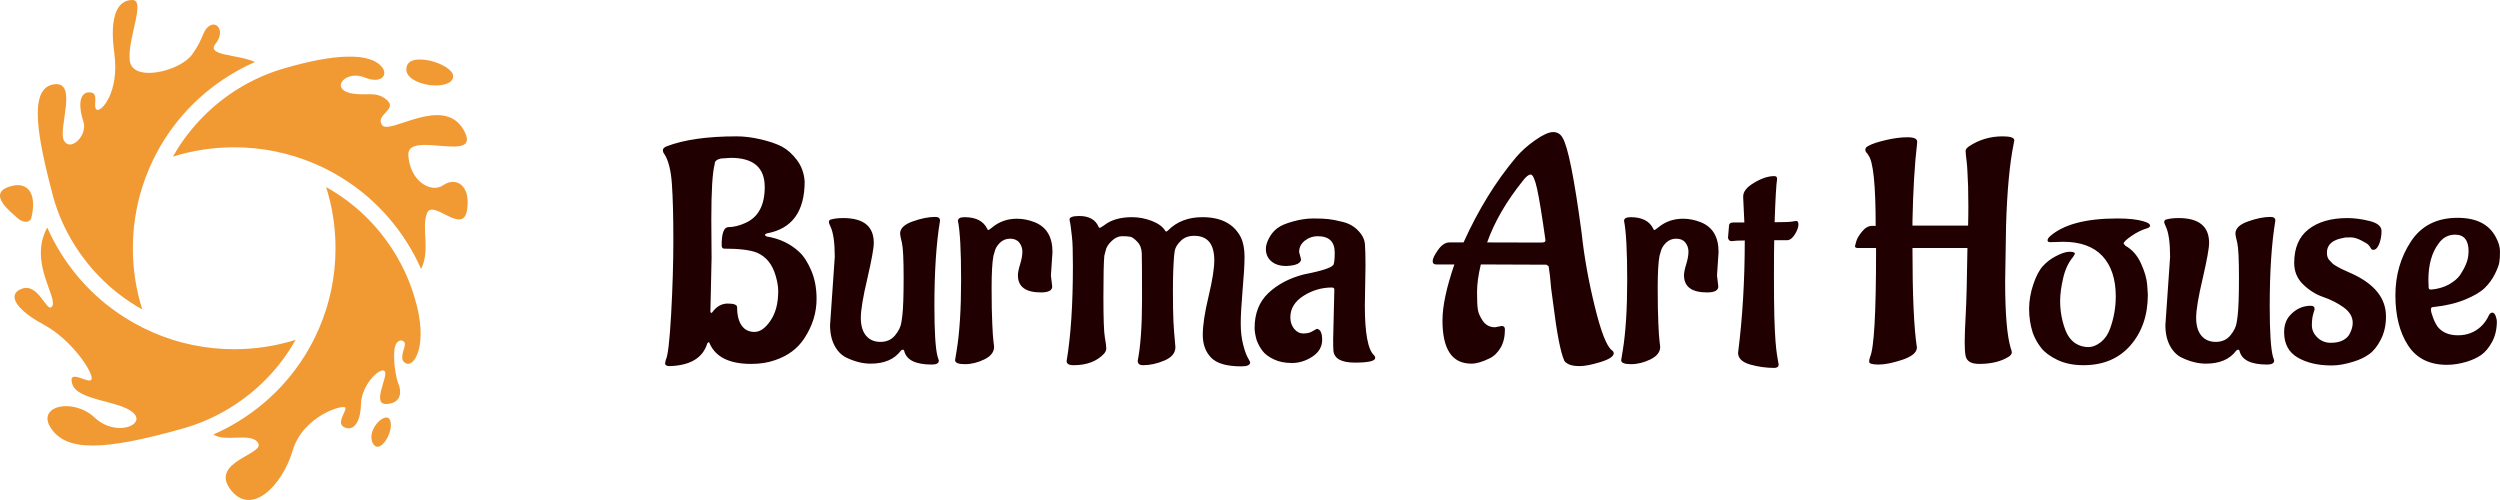 <svg width="250" height="50" viewBox="0 0 250 50" fill="none" xmlns="http://www.w3.org/2000/svg">
<path d="M46.696 21.045C46.271 23.565 43.254 19.82 42.688 21.339C42.121 22.858 43.061 24.959 42.11 26.897C41.732 26.038 41.293 25.206 40.797 24.408C38.579 20.818 35.357 18.041 31.48 16.378C28.931 15.285 26.219 14.73 23.419 14.73C21.316 14.73 19.262 15.043 17.289 15.663C17.3 15.644 17.31 15.625 17.32 15.606C17.414 15.445 17.514 15.287 17.612 15.128C17.608 15.13 17.605 15.131 17.602 15.133C19.15 12.598 21.302 10.421 23.84 8.865C25.179 8.039 26.617 7.388 28.122 6.924C28.122 6.925 28.123 6.925 28.124 6.926C28.188 6.906 28.253 6.888 28.318 6.868C28.398 6.844 28.479 6.821 28.559 6.798C33.158 5.461 37.08 5.111 38.26 6.798C38.782 7.543 38.092 8.412 36.447 7.741C35.004 7.152 33.724 8.143 34.17 8.821C34.592 9.462 35.971 9.446 36.847 9.424C37.477 9.408 38.102 9.471 38.724 10.034C39.752 10.963 37.459 11.509 38.218 12.518C38.977 13.526 44.332 9.451 46.356 12.98C48.38 16.508 40.706 12.941 40.832 15.5C40.959 18.059 43.067 19.389 44.332 18.515C45.597 17.642 47.12 18.524 46.696 21.045ZM45.26 7.897C45.892 6.595 41.254 5.083 40.706 6.553C40.005 8.434 44.627 9.199 45.26 7.897Z" fill="#F19932"/>
<path d="M41.513 29.944C42.814 34.319 41.507 36.671 40.653 36.356C39.799 36.041 40.474 34.917 40.495 34.434C40.516 33.951 39.609 33.731 39.451 34.928C39.293 36.125 39.62 37.889 39.852 38.414C40.084 38.939 40.305 40.294 38.682 40.399C37.058 40.504 38.935 37.506 38.45 37.102C37.965 36.697 36.146 38.509 36.099 40.402C36.052 42.294 35.324 43.13 34.455 42.736C33.585 42.342 34.581 41.255 34.55 40.798C34.518 40.341 30.312 41.523 29.268 45.051C28.225 48.58 25.105 51.709 23.038 48.937C20.972 46.164 26.454 45.45 25.821 44.316C25.189 43.182 22.511 44.26 21.341 43.448C22.202 43.071 23.037 42.635 23.838 42.141C27.443 39.93 30.23 36.719 31.898 32.855C32.995 30.316 33.552 27.614 33.552 24.825C33.552 22.726 33.237 20.677 32.613 18.709C35.403 20.264 37.738 22.495 39.437 25.244C40.345 26.706 41.042 28.286 41.513 29.944ZM29.559 33.984C27.584 34.606 25.527 34.92 23.419 34.92C20.619 34.92 17.907 34.365 15.359 33.272C15.044 33.137 14.736 32.992 14.431 32.843C14.423 32.839 14.415 32.835 14.408 32.831C14.345 32.801 14.281 32.771 14.219 32.74C14.22 32.738 14.219 32.737 14.22 32.735C10.849 31.042 8.035 28.474 6.038 25.242C5.608 24.55 5.224 23.832 4.882 23.095C4.83 22.981 4.776 22.869 4.725 22.755C2.762 26.323 6.025 29.992 5.14 30.717C4.636 31.129 3.811 28.322 2.23 28.858C0.649 29.394 1.534 30.937 4.349 32.449C7.163 33.962 9.295 37.195 9.166 37.889C9.037 38.584 6.721 36.713 7.227 38.393C7.733 40.074 11.907 40.032 13.299 41.25C14.69 42.468 11.612 43.77 9.461 41.754C7.311 39.737 3.558 40.578 5.119 42.853C6.679 45.129 10.263 45.114 18.284 42.853C19.946 42.385 21.531 41.689 22.999 40.785C25.759 39.092 27.999 36.765 29.559 33.984ZM7.398 24.406C9.098 27.156 11.434 29.387 14.226 30.942C13.602 28.974 13.286 26.924 13.286 24.825C13.286 22.036 13.843 19.334 14.941 16.795C16.611 12.929 19.398 9.718 23 7.509C23.802 7.015 24.636 6.578 25.497 6.202C23.782 5.41 20.572 5.608 21.552 4.379C22.532 3.15 21.71 2.079 20.951 2.583C20.192 3.087 20.445 3.749 19.212 5.45C17.979 7.151 13.267 8.254 12.982 6.089C12.697 3.923 14.627 0 13.235 0C11.844 0 10.895 1.418 11.432 5.324C11.97 9.231 10.104 11.278 9.662 10.963C9.219 10.649 10.009 9.231 8.934 9.231C7.859 9.231 7.859 10.743 8.333 12.129C8.808 13.515 7.068 15.217 6.404 14.076C5.74 12.936 7.901 7.981 5.323 8.443C2.744 8.905 3.853 14.072 5.323 19.709C5.793 21.366 6.491 22.945 7.398 24.406ZM37.269 44.295C37.933 45.618 39.451 43.161 39.008 42.027C38.616 41.022 36.605 42.972 37.269 44.295ZM3.129 21.796C3.67 19.707 3.035 17.954 0.878 18.684C-1.279 19.413 1.144 21.251 1.738 21.796C2.332 22.341 3.004 22.279 3.129 21.796Z" fill="#F19932"/>
<path d="M71.132 21.911L71.158 25.797L71.04 31.172C71.058 31.249 71.088 31.288 71.132 31.288C71.175 31.288 71.206 31.271 71.224 31.236C71.642 30.649 72.162 30.355 72.781 30.355C73.401 30.355 73.711 30.481 73.711 30.731C73.711 31.517 73.864 32.126 74.169 32.557C74.466 32.98 74.894 33.192 75.452 33.192C76.011 33.192 76.543 32.816 77.049 32.065C77.564 31.323 77.822 30.33 77.822 29.086C77.822 28.672 77.739 28.175 77.573 27.597C77.241 26.431 76.613 25.654 75.688 25.265C75.016 24.998 73.925 24.864 72.415 24.864C72.249 24.864 72.166 24.747 72.166 24.514C72.166 23.357 72.376 22.757 72.794 22.714C73.362 22.714 73.96 22.567 74.588 22.274C75.845 21.695 76.473 20.504 76.473 18.699C76.473 16.756 75.343 15.785 73.082 15.785L72.101 15.85C71.725 15.927 71.516 16.083 71.472 16.316V16.407C71.245 17.235 71.132 19.07 71.132 21.911ZM66.511 36.326L66.576 35.989C66.786 35.618 66.965 34.099 67.113 31.43C67.261 28.771 67.335 26.284 67.335 23.97C67.335 21.665 67.287 19.813 67.191 18.414C67.095 17.015 66.838 16.005 66.419 15.383C66.332 15.28 66.288 15.155 66.288 15.008C66.288 14.861 66.415 14.736 66.668 14.632C68.387 13.967 70.722 13.635 73.672 13.635C74.405 13.635 75.203 13.734 76.067 13.933C76.923 14.131 77.63 14.373 78.188 14.658C78.738 14.952 79.24 15.401 79.694 16.005C80.147 16.601 80.405 17.313 80.466 18.142C80.466 21.147 79.209 22.878 76.696 23.336C76.565 23.379 76.499 23.426 76.499 23.478C76.499 23.53 76.552 23.586 76.656 23.647C77.957 23.854 79.048 24.372 79.929 25.201C80.366 25.598 80.763 26.211 81.121 27.04C81.478 27.869 81.657 28.819 81.657 29.889C81.657 31.279 81.247 32.596 80.427 33.84C79.763 34.858 78.79 35.584 77.507 36.015C76.8 36.266 76.006 36.391 75.125 36.391C72.925 36.391 71.533 35.696 70.949 34.306C70.922 34.245 70.888 34.215 70.844 34.215L70.726 34.345C70.281 35.795 69.024 36.551 66.956 36.611C66.659 36.611 66.511 36.516 66.511 36.326ZM94.003 22.067C93.627 24.303 93.44 27.152 93.44 30.614C93.44 33.162 93.544 34.837 93.754 35.64L93.885 36.054C93.885 36.322 93.653 36.456 93.191 36.456C91.576 36.456 90.656 36.011 90.429 35.122C90.403 35.018 90.355 34.966 90.285 34.966C90.206 34.966 90.136 35.005 90.075 35.083C89.429 35.938 88.426 36.365 87.064 36.365C86.305 36.365 85.519 36.175 84.708 35.795C84.201 35.571 83.791 35.173 83.477 34.604C83.163 34.034 83.006 33.334 83.006 32.505L83.477 25.693C83.477 24.268 83.333 23.254 83.045 22.649C82.94 22.425 82.888 22.282 82.888 22.222C82.888 22.092 82.94 22.006 83.045 21.963C83.377 21.859 83.804 21.807 84.328 21.807C86.362 21.807 87.378 22.636 87.378 24.294C87.378 24.812 87.165 25.995 86.737 27.843C86.3 29.691 86.082 31.003 86.082 31.78C86.082 32.557 86.257 33.153 86.606 33.568C86.955 33.982 87.435 34.189 88.046 34.189C88.666 34.189 89.154 33.969 89.512 33.529C89.87 33.097 90.08 32.661 90.141 32.221L90.232 31.573C90.32 30.848 90.363 29.574 90.363 27.752C90.363 25.93 90.306 24.773 90.193 24.281C90.071 23.798 90.01 23.491 90.01 23.362C90.01 22.844 90.429 22.438 91.266 22.144C92.104 21.842 92.859 21.691 93.531 21.691C93.846 21.691 94.003 21.816 94.003 22.067ZM105.248 25.201L105.091 27.558L105.222 28.646C105.222 29.043 104.847 29.242 104.096 29.242C102.56 29.242 101.792 28.672 101.792 27.532C101.792 27.264 101.866 26.893 102.015 26.418C102.163 25.935 102.237 25.52 102.237 25.175C102.237 24.821 102.132 24.514 101.923 24.255C101.714 23.996 101.408 23.867 101.007 23.867C100.614 23.867 100.273 24.005 99.985 24.281C99.706 24.566 99.536 24.851 99.475 25.136L99.344 25.576C99.222 26.215 99.161 27.286 99.161 28.788C99.161 30.291 99.183 31.474 99.226 32.337C99.261 33.192 99.3 33.783 99.344 34.111C99.388 34.431 99.409 34.621 99.409 34.681C99.409 35.199 99.087 35.618 98.441 35.938C97.786 36.257 97.136 36.417 96.49 36.417C95.835 36.417 95.508 36.283 95.508 36.015L95.665 35.057C95.962 33.252 96.11 30.899 96.11 27.998C96.11 25.097 96.006 23.128 95.796 22.092C95.796 21.842 96.014 21.717 96.451 21.717C97.585 21.717 98.34 22.101 98.716 22.869C98.742 22.956 98.781 22.999 98.833 22.999C98.886 22.999 99.025 22.904 99.252 22.714C99.942 22.153 100.758 21.872 101.7 21.872C102.285 21.872 102.874 21.989 103.468 22.222C104.655 22.697 105.248 23.69 105.248 25.201ZM113.771 36.08C114.059 34.63 114.203 32.592 114.203 29.967C114.203 27.351 114.194 25.805 114.177 25.33C114.159 24.847 114.011 24.462 113.731 24.178C113.461 23.884 113.225 23.716 113.024 23.672C112.832 23.638 112.558 23.621 112.2 23.621C111.842 23.621 111.497 23.78 111.166 24.1C110.825 24.419 110.624 24.743 110.563 25.071L110.432 25.576C110.371 26.198 110.341 27.575 110.341 29.708C110.341 31.841 110.389 33.183 110.485 33.736C110.581 34.28 110.629 34.647 110.629 34.837C110.629 35.027 110.546 35.212 110.38 35.394C109.664 36.145 108.656 36.52 107.356 36.52C106.893 36.52 106.662 36.382 106.662 36.106C107.081 33.619 107.29 30.451 107.29 26.599C107.29 25.166 107.26 24.203 107.199 23.711L107.081 22.714C107.055 22.49 107.011 22.239 106.95 21.963C106.95 21.721 107.273 21.6 107.919 21.6C108.888 21.6 109.529 21.95 109.843 22.649C109.861 22.736 109.9 22.779 109.961 22.779C110.031 22.779 110.179 22.697 110.406 22.533C111.096 21.989 112.03 21.717 113.208 21.717C113.871 21.717 114.53 21.842 115.185 22.092C115.83 22.343 116.28 22.675 116.533 23.09C116.55 23.133 116.581 23.154 116.625 23.154C116.668 23.154 116.734 23.111 116.821 23.025C117.694 22.153 118.833 21.717 120.238 21.717C122.106 21.717 123.384 22.382 124.074 23.711C124.327 24.229 124.453 24.881 124.453 25.667C124.453 26.453 124.388 27.571 124.257 29.021C124.135 30.472 124.074 31.582 124.074 32.35C124.074 33.118 124.152 33.814 124.309 34.435C124.466 35.057 124.624 35.502 124.781 35.769C124.938 36.037 125.016 36.192 125.016 36.236C125.016 36.503 124.724 36.637 124.139 36.637C122.69 36.637 121.682 36.348 121.115 35.769C120.556 35.191 120.277 34.431 120.277 33.49C120.277 32.54 120.469 31.262 120.853 29.656C121.237 28.05 121.429 26.846 121.429 26.043C121.429 24.402 120.762 23.582 119.426 23.582C118.859 23.582 118.409 23.75 118.078 24.087C117.737 24.415 117.537 24.743 117.476 25.071L117.41 25.576C117.332 26.526 117.292 27.674 117.292 29.021C117.292 30.368 117.31 31.422 117.345 32.182C117.388 32.933 117.432 33.524 117.476 33.956C117.519 34.379 117.541 34.63 117.541 34.707C117.541 35.294 117.174 35.743 116.441 36.054C115.708 36.365 114.997 36.52 114.307 36.52C113.95 36.52 113.771 36.374 113.771 36.08ZM136.55 26.574L136.484 30.55C136.484 33.304 136.79 34.962 137.401 35.523C137.479 35.601 137.519 35.692 137.519 35.795C137.519 36.106 136.842 36.261 135.489 36.261C134.145 36.261 133.43 35.869 133.342 35.083C133.325 34.901 133.316 34.517 133.316 33.93L133.434 28.957C133.434 28.819 133.351 28.75 133.185 28.75C132.182 28.75 131.239 29.026 130.358 29.578C129.476 30.14 129.035 30.856 129.035 31.728C129.035 32.186 129.162 32.57 129.415 32.881C129.668 33.192 129.978 33.347 130.344 33.347C130.711 33.347 131.012 33.274 131.248 33.127C131.492 32.98 131.636 32.898 131.68 32.881C132.038 32.924 132.217 33.291 132.217 33.982C132.217 34.673 131.889 35.234 131.235 35.666C130.589 36.089 129.908 36.3 129.192 36.3C128.485 36.3 127.875 36.175 127.36 35.925C126.845 35.674 126.474 35.394 126.247 35.083C126.011 34.772 125.819 34.422 125.671 34.034C125.531 33.55 125.461 33.136 125.461 32.79C125.461 31.34 125.92 30.178 126.836 29.306C127.761 28.434 128.944 27.813 130.384 27.441C132.295 27.07 133.29 26.729 133.369 26.418C133.438 26.185 133.473 25.801 133.473 25.265C133.473 24.169 132.906 23.621 131.771 23.621C131.291 23.621 130.864 23.767 130.489 24.061C130.104 24.363 129.912 24.743 129.912 25.201L130.109 25.952C130.065 26.297 129.686 26.505 128.97 26.574L128.63 26.599C128.001 26.599 127.504 26.444 127.137 26.133C126.771 25.822 126.587 25.408 126.587 24.89C126.587 24.562 126.696 24.195 126.915 23.789C127.133 23.383 127.412 23.055 127.752 22.805C128.084 22.554 128.603 22.334 129.31 22.144C130.008 21.946 130.68 21.846 131.326 21.846C131.981 21.846 132.487 21.868 132.845 21.911C133.194 21.946 133.678 22.041 134.298 22.196C134.918 22.351 135.433 22.649 135.843 23.09C136.253 23.521 136.471 23.983 136.497 24.476C136.532 24.959 136.55 25.658 136.55 26.574ZM152.286 18.077C150.636 20.132 149.445 22.187 148.712 24.242H148.738C151.653 24.242 153.324 24.247 153.752 24.255C154.18 24.264 154.415 24.247 154.459 24.203C154.503 24.16 154.533 24.108 154.551 24.048C154.193 21.501 153.909 19.765 153.7 18.841C153.49 17.918 153.281 17.456 153.071 17.456C152.862 17.456 152.6 17.663 152.286 18.077ZM149.497 32.726L150.178 32.596C150.387 32.596 150.492 32.713 150.492 32.946C150.492 33.671 150.348 34.28 150.06 34.772C149.763 35.273 149.397 35.627 148.961 35.834C148.245 36.188 147.638 36.365 147.141 36.365C146.172 36.365 145.448 36.007 144.968 35.29C144.488 34.573 144.248 33.494 144.248 32.052C144.248 30.61 144.645 28.741 145.439 26.444H143.619C143.384 26.444 143.266 26.332 143.266 26.107C143.266 25.874 143.445 25.503 143.802 24.994C144.16 24.493 144.54 24.242 144.941 24.242H146.355C147.839 20.961 149.585 18.129 151.592 15.746C152.116 15.124 152.761 14.546 153.529 14.011C154.297 13.475 154.891 13.207 155.31 13.207C155.729 13.207 156.043 13.393 156.252 13.764C156.794 14.637 157.431 17.818 158.164 23.31C158.417 25.667 158.853 28.106 159.473 30.628C160.084 33.14 160.651 34.604 161.175 35.018C161.306 35.104 161.371 35.208 161.371 35.329C161.371 35.64 160.926 35.933 160.036 36.21C159.146 36.477 158.465 36.611 157.994 36.611C157.522 36.611 157.16 36.555 156.907 36.443C156.654 36.322 156.497 36.201 156.436 36.08C156.06 35.269 155.685 33.343 155.31 30.304L155.114 28.84C155.035 27.864 154.952 27.126 154.865 26.625L154.642 26.47L148.083 26.444C147.83 27.497 147.704 28.421 147.704 29.216C147.704 30.002 147.73 30.576 147.782 30.938C147.835 31.301 148.005 31.689 148.293 32.104C148.59 32.518 148.991 32.726 149.497 32.726ZM171.857 25.201L171.7 27.558L171.831 28.646C171.831 29.043 171.456 29.242 170.705 29.242C169.169 29.242 168.401 28.672 168.401 27.532C168.401 27.264 168.475 26.893 168.624 26.418C168.772 25.935 168.846 25.52 168.846 25.175C168.846 24.821 168.742 24.514 168.532 24.255C168.323 23.996 168.017 23.867 167.616 23.867C167.223 23.867 166.883 24.005 166.595 24.281C166.315 24.566 166.145 24.851 166.084 25.136L165.953 25.576C165.831 26.215 165.77 27.286 165.77 28.788C165.77 30.291 165.792 31.474 165.835 32.337C165.87 33.192 165.91 33.783 165.953 34.111C165.997 34.431 166.019 34.621 166.019 34.681C166.019 35.199 165.696 35.618 165.05 35.938C164.395 36.257 163.745 36.417 163.099 36.417C162.445 36.417 162.117 36.283 162.117 36.015L162.275 35.057C162.571 33.252 162.72 30.899 162.72 27.998C162.72 25.097 162.615 23.128 162.405 22.092C162.405 21.842 162.624 21.717 163.06 21.717C164.195 21.717 164.95 22.101 165.325 22.869C165.351 22.956 165.39 22.999 165.443 22.999C165.495 22.999 165.635 22.904 165.862 22.714C166.551 22.153 167.367 21.872 168.31 21.872C168.894 21.872 169.484 21.989 170.077 22.222C171.264 22.697 171.857 23.69 171.857 25.201ZM172.8 23.776L172.905 22.533C172.922 22.343 173.066 22.248 173.337 22.248H174.436L174.319 19.761V19.632C174.319 19.157 174.685 18.703 175.418 18.272C176.151 17.831 176.819 17.611 177.421 17.611C177.613 17.611 177.709 17.697 177.709 17.87V17.896C177.622 18.457 177.539 19.899 177.461 22.222C178.377 22.222 178.962 22.2 179.215 22.157C179.468 22.114 179.603 22.092 179.621 22.092C179.769 22.092 179.843 22.218 179.843 22.468C179.843 22.718 179.73 23.034 179.503 23.413C179.267 23.793 179.014 23.996 178.744 24.022H177.421C177.404 24.721 177.395 25.909 177.395 27.584C177.395 29.25 177.408 30.623 177.434 31.703C177.469 32.773 177.509 33.585 177.552 34.137C177.596 34.69 177.644 35.13 177.696 35.458C177.749 35.786 177.788 36.024 177.814 36.171C177.849 36.318 177.866 36.413 177.866 36.456C177.866 36.663 177.731 36.775 177.461 36.792C176.64 36.792 175.828 36.68 175.026 36.456C174.214 36.223 173.808 35.83 173.808 35.277C174.253 31.789 174.476 28.046 174.476 24.048C173.908 24.048 173.476 24.07 173.18 24.113H173.154C172.961 24.113 172.844 24.001 172.8 23.776ZM191.246 22.118V22.559H196.81V22.494C196.827 22.002 196.836 21.376 196.836 20.616C196.836 19.856 196.827 19.191 196.81 18.621C196.792 18.052 196.77 17.572 196.744 17.184C196.727 16.787 196.701 16.445 196.666 16.16C196.64 15.867 196.613 15.643 196.587 15.487C196.57 15.332 196.561 15.194 196.561 15.073C196.561 14.943 196.674 14.796 196.901 14.632C197.905 13.967 199.027 13.635 200.266 13.635C201.043 13.635 201.431 13.769 201.431 14.036C201.431 14.062 201.409 14.179 201.366 14.386C200.964 16.355 200.711 19.079 200.606 22.559C200.545 26.038 200.515 27.903 200.515 28.154C200.515 31.366 200.702 33.593 201.078 34.837C201.147 35.001 201.182 35.139 201.182 35.251C201.182 35.372 201.095 35.502 200.92 35.64C200.152 36.141 199.149 36.391 197.909 36.391C197.115 36.391 196.666 36.123 196.561 35.588C196.5 35.294 196.469 34.841 196.469 34.228C196.469 33.615 196.504 32.678 196.574 31.418C196.644 30.157 196.701 27.951 196.744 24.799H191.246C191.246 29.522 191.394 32.838 191.691 34.746C191.691 35.238 191.207 35.648 190.238 35.977C189.278 36.296 188.484 36.456 187.855 36.456C187.227 36.456 186.913 36.361 186.913 36.171C186.913 36.05 186.943 35.895 187.004 35.705C187.406 34.832 187.606 31.331 187.606 25.201V24.799H185.747C185.582 24.799 185.499 24.735 185.499 24.605C185.499 24.57 185.542 24.411 185.63 24.126C185.708 23.849 185.9 23.526 186.206 23.154C186.511 22.774 186.852 22.584 187.227 22.584H187.567C187.567 18.509 187.327 16.16 186.847 15.539L186.729 15.345C186.598 15.241 186.533 15.111 186.533 14.956C186.533 14.801 186.651 14.671 186.886 14.568C187.201 14.386 187.759 14.2 188.562 14.011C189.365 13.821 190.094 13.726 190.748 13.726C191.394 13.726 191.717 13.872 191.717 14.166V14.257C191.464 16.415 191.307 19.036 191.246 22.118ZM206.301 24.178C205.751 24.195 205.358 24.208 205.123 24.216C204.878 24.234 204.756 24.178 204.756 24.048C204.756 23.927 204.822 23.802 204.953 23.672C206.288 22.455 208.548 21.846 211.734 21.846C212.825 21.846 213.685 21.937 214.313 22.118L214.627 22.222C214.88 22.326 215.007 22.438 215.007 22.559C215.007 22.662 214.933 22.744 214.784 22.805C214.217 22.969 213.671 23.232 213.148 23.595C212.624 23.957 212.362 24.212 212.362 24.359L212.546 24.579C213.218 24.95 213.737 25.542 214.104 26.354C214.47 27.157 214.675 27.869 214.719 28.491L214.784 29.462C214.784 31.508 214.208 33.196 213.056 34.526C211.904 35.856 210.333 36.52 208.343 36.52C207.34 36.52 206.471 36.343 205.738 35.989C205.005 35.635 204.464 35.234 204.115 34.785C203.766 34.345 203.486 33.844 203.277 33.283C203.033 32.514 202.91 31.72 202.91 30.899C202.91 30.088 203.05 29.268 203.329 28.439C203.609 27.61 203.931 26.997 204.298 26.599C204.665 26.202 205.079 25.883 205.542 25.641C206.126 25.33 206.598 25.175 206.956 25.175C207.313 25.175 207.492 25.244 207.492 25.382L207.309 25.693C206.846 26.237 206.515 26.945 206.314 27.817C206.113 28.68 206.013 29.449 206.013 30.122C206.013 30.796 206.096 31.465 206.262 32.13C206.436 32.795 206.628 33.287 206.838 33.606C207.047 33.926 207.287 34.172 207.558 34.345C207.951 34.586 208.369 34.707 208.815 34.707C209.251 34.707 209.679 34.539 210.098 34.202C210.516 33.857 210.822 33.403 211.014 32.842C211.389 31.806 211.577 30.74 211.577 29.643C211.577 27.908 211.132 26.561 210.242 25.602C209.351 24.652 208.038 24.178 206.301 24.178ZM227.535 22.067C227.16 24.303 226.972 27.152 226.972 30.614C226.972 33.162 227.077 34.837 227.287 35.64L227.417 36.054C227.417 36.322 227.186 36.456 226.724 36.456C225.109 36.456 224.188 36.011 223.961 35.122C223.935 35.018 223.887 34.966 223.817 34.966C223.739 34.966 223.669 35.005 223.608 35.083C222.962 35.938 221.958 36.365 220.597 36.365C219.838 36.365 219.052 36.175 218.24 35.795C217.734 35.571 217.324 35.173 217.01 34.604C216.696 34.034 216.539 33.334 216.539 32.505L217.01 25.693C217.01 24.268 216.866 23.254 216.578 22.649C216.473 22.425 216.421 22.282 216.421 22.222C216.421 22.092 216.473 22.006 216.578 21.963C216.909 21.859 217.337 21.807 217.861 21.807C219.894 21.807 220.911 22.636 220.911 24.294C220.911 24.812 220.697 25.995 220.27 27.843C219.833 29.691 219.615 31.003 219.615 31.78C219.615 32.557 219.79 33.153 220.139 33.568C220.488 33.982 220.968 34.189 221.579 34.189C222.198 34.189 222.687 33.969 223.045 33.529C223.403 33.097 223.612 32.661 223.673 32.221L223.765 31.573C223.852 30.848 223.896 29.574 223.896 27.752C223.896 25.93 223.839 24.773 223.726 24.281C223.604 23.798 223.542 23.491 223.542 23.362C223.542 22.844 223.961 22.438 224.799 22.144C225.637 21.842 226.392 21.691 227.064 21.691C227.378 21.691 227.535 21.816 227.535 22.067ZM238.598 31.638C238.598 32.527 238.423 33.304 238.074 33.969C237.734 34.634 237.341 35.122 236.896 35.432C236.459 35.743 235.936 35.989 235.325 36.171C234.531 36.421 233.81 36.546 233.165 36.546C231.803 36.546 230.673 36.283 229.774 35.756C228.866 35.23 228.412 34.383 228.412 33.218C228.412 32.536 228.604 31.979 228.988 31.547C229.573 30.899 230.271 30.576 231.083 30.576C231.336 30.576 231.463 30.692 231.463 30.925C231.463 30.943 231.415 31.102 231.319 31.405C231.231 31.707 231.188 32.082 231.188 32.531C231.188 32.989 231.371 33.395 231.738 33.749C232.104 34.103 232.549 34.28 233.073 34.28C233.597 34.28 234.016 34.189 234.33 34.008C234.644 33.835 234.862 33.615 234.984 33.347C235.176 32.976 235.272 32.622 235.272 32.285C235.272 31.689 234.967 31.171 234.356 30.731C233.745 30.299 233.073 29.958 232.34 29.708C231.607 29.457 230.939 29.043 230.337 28.465C229.726 27.886 229.42 27.161 229.42 26.289C229.42 24.795 229.896 23.677 230.847 22.934C231.807 22.183 233.104 21.807 234.736 21.807C235.443 21.807 236.189 21.907 236.974 22.105C237.76 22.304 238.152 22.636 238.152 23.103C238.152 23.569 238.074 24.001 237.917 24.398C237.76 24.786 237.568 24.981 237.341 24.981C237.219 24.981 237.136 24.933 237.092 24.838C237.048 24.752 236.974 24.644 236.87 24.514C236.765 24.393 236.512 24.234 236.11 24.035C235.717 23.837 235.377 23.737 235.089 23.737C234.81 23.737 234.622 23.741 234.526 23.75C234.43 23.767 234.269 23.802 234.042 23.854C233.815 23.906 233.605 23.983 233.413 24.087C232.933 24.355 232.693 24.747 232.693 25.265C232.693 25.594 232.768 25.835 232.916 25.991C233.056 26.146 233.169 26.267 233.256 26.354C233.344 26.431 233.492 26.53 233.701 26.651C233.911 26.764 234.055 26.841 234.133 26.884C234.221 26.919 234.408 27.005 234.696 27.143C234.993 27.282 235.185 27.368 235.272 27.402C237.489 28.439 238.598 29.85 238.598 31.638ZM242.839 27.998L242.865 28.775C242.865 28.896 242.953 28.957 243.127 28.957C243.791 28.896 244.375 28.728 244.881 28.452C245.388 28.167 245.763 27.852 246.007 27.506C246.514 26.738 246.788 26.073 246.832 25.512L246.858 25.136C246.858 24.022 246.409 23.465 245.51 23.465C244.838 23.465 244.292 23.755 243.873 24.333C243.184 25.24 242.839 26.461 242.839 27.998ZM249.686 32.13C249.686 32.916 249.525 33.606 249.202 34.202C248.879 34.789 248.512 35.225 248.102 35.51C247.692 35.786 247.216 36.007 246.675 36.171C245.986 36.378 245.327 36.482 244.698 36.482C242.935 36.482 241.635 35.83 240.797 34.526C239.959 33.222 239.54 31.56 239.54 29.54C239.54 27.519 240.059 25.719 241.098 24.139C242.137 22.567 243.69 21.782 245.759 21.782C247.644 21.782 248.922 22.433 249.594 23.737C249.865 24.238 250 24.709 250 25.149C250 25.598 249.978 25.952 249.935 26.211C249.9 26.47 249.756 26.859 249.503 27.377C249.25 27.895 248.914 28.361 248.495 28.775C248.076 29.19 247.417 29.583 246.518 29.954C245.619 30.325 244.559 30.576 243.337 30.705C243.171 30.705 243.088 30.779 243.088 30.925C243.088 31.107 243.158 31.379 243.297 31.741C243.428 32.104 243.581 32.41 243.756 32.661C244.209 33.239 244.89 33.529 245.798 33.529C246.697 33.529 247.46 33.239 248.089 32.661C248.421 32.35 248.691 31.966 248.901 31.508C248.988 31.344 249.097 31.262 249.228 31.262C249.367 31.262 249.481 31.374 249.568 31.599C249.647 31.832 249.686 32.009 249.686 32.13Z" fill="#200000"/>
</svg>
